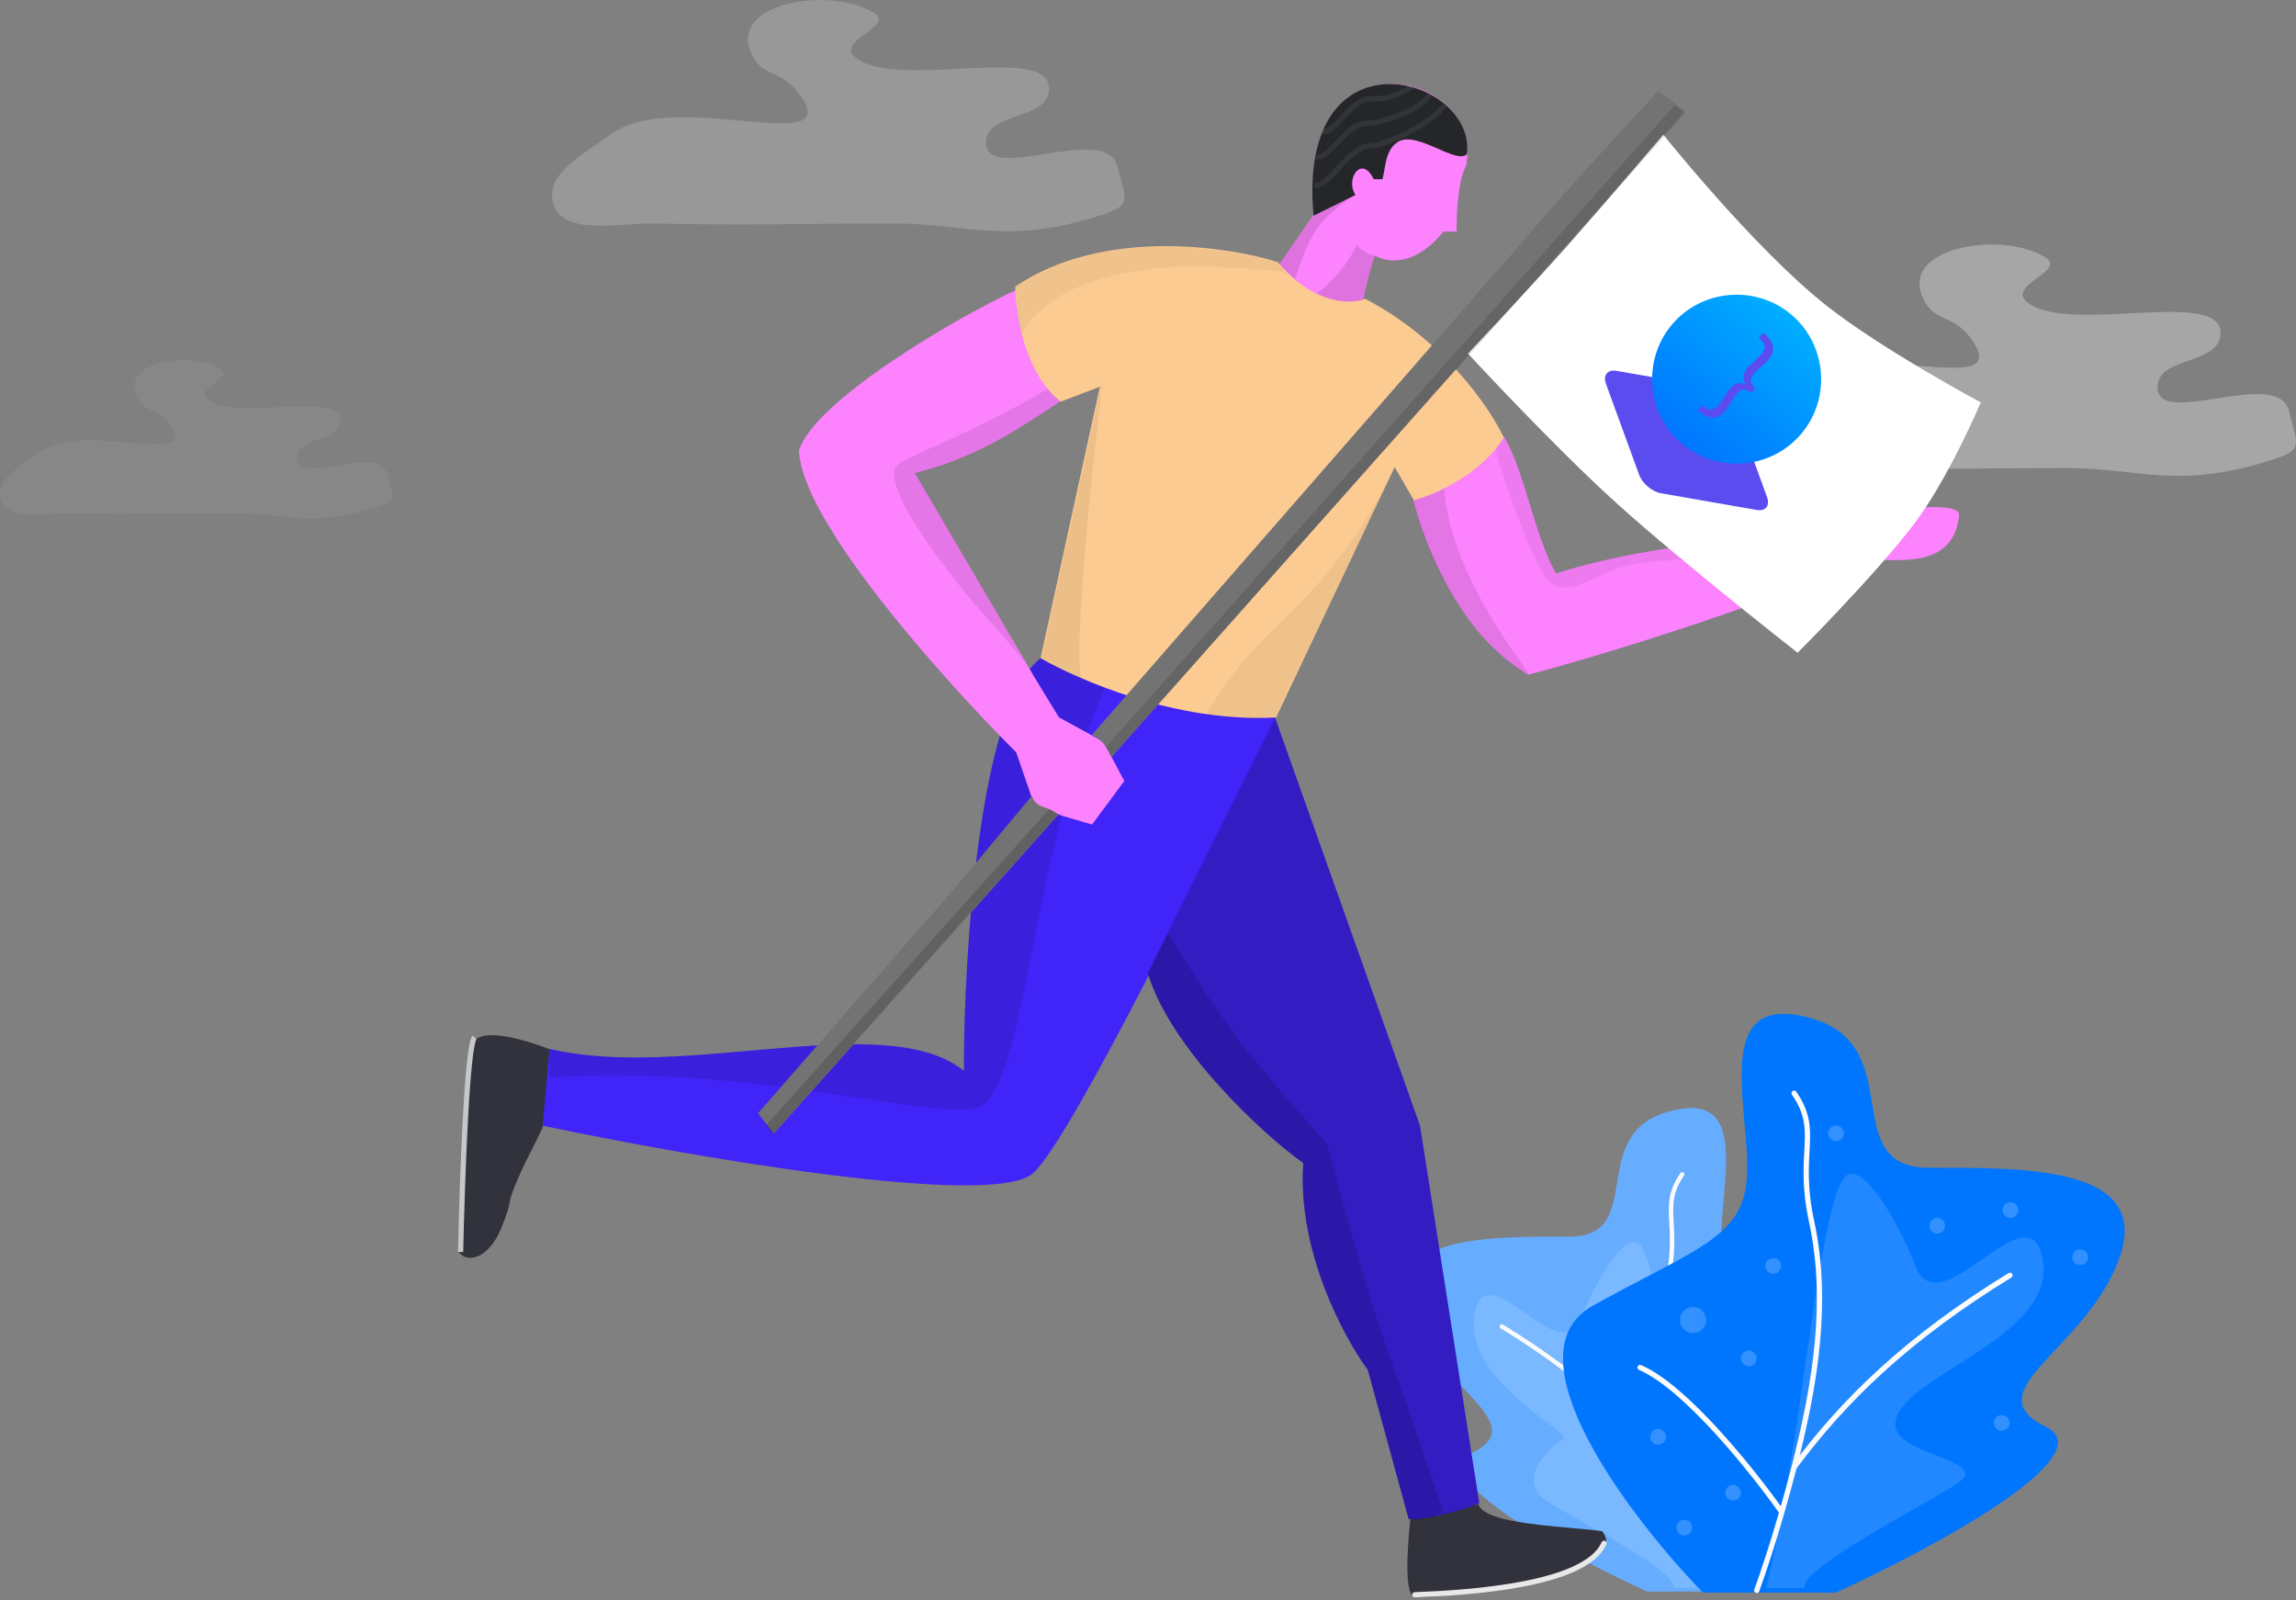 <svg width="287" height="200" viewBox="0 0 287 200" fill="none" xmlns="http://www.w3.org/2000/svg">
<rect x="0" y="0" width="287" height="200" fill="#808080" stroke="none"/>
<defs>
<linearGradient id="paint0_linear" x1="223.877" y1="39.289" x2="210.277" y2="55.496" gradientUnits="userSpaceOnUse">
<stop stop-color="#00AEFF"/>
<stop offset="1" stop-color="#0076FF"/>
</linearGradient>
<clipPath id="clip0">
<rect width="287" height="200" fill="white"/>
</clipPath>
</defs>
<g clip-path="url(#clip0)">
<path d="M240.174 36.763C238.085 30.817 250.245 28.871 255.633 32.139C258.474 33.861 250.814 35.591 253.357 37.729C258.494 42.052 278.761 35.55 277.511 42.146C276.879 45.487 270.074 44.701 269.712 48.082C269.084 53.964 284.733 45.648 286.139 51.395C287.247 55.919 288.03 56.214 283.586 57.606C272.128 61.195 267.196 58.503 258.463 58.503C245.23 58.503 240.652 58.751 228.164 58.503C223.88 58.418 216.85 60.119 215.604 56.019C214.493 52.365 219.159 49.926 223.058 47.184C230.984 41.612 252.62 50.563 246.246 42.146C243.946 39.107 241.436 40.36 240.174 36.763Z" fill="white" fill-opacity="0.3"/>
<path d="M93.737 6.2C91.648 0.254 103.808 -1.692 109.196 1.575C112.036 3.297 104.377 5.028 106.919 7.166C112.056 11.488 132.323 4.986 131.075 11.583C130.442 14.924 123.637 14.137 123.276 17.518C122.647 23.401 138.295 15.085 139.702 20.831C140.809 25.355 141.593 25.65 137.148 27.043C125.691 30.631 120.759 27.94 112.026 27.94C98.792 27.94 94.215 28.188 81.728 27.94C77.443 27.855 70.414 29.555 69.167 25.455C68.055 21.802 72.722 19.363 76.62 16.621C84.547 11.048 106.183 19.999 99.81 11.583C97.509 8.543 95 9.797 93.737 6.2Z" fill="white" fill-opacity="0.19"/>
<path d="M16.938 49.245C15.508 45.174 23.834 43.842 27.523 46.079C29.468 47.258 24.224 48.443 25.964 49.907C29.481 52.866 43.358 48.414 42.504 52.931C42.071 55.218 37.411 54.68 37.164 56.995C36.733 61.023 47.447 55.329 48.411 59.264C49.169 62.361 49.705 62.563 46.662 63.516C38.818 65.974 35.44 64.131 29.461 64.131C20.399 64.131 17.265 64.301 8.715 64.131C5.781 64.073 0.968 65.237 0.114 62.43C-0.647 59.928 2.548 58.258 5.218 56.381C10.645 52.565 25.46 58.694 21.096 52.931C19.52 50.85 17.803 51.708 16.938 49.245Z" fill="white" fill-opacity="0.06"/>
<path d="M231.254 168.945C240.418 174.015 227.436 191.044 219.8 198.924H205.906C196.035 194.415 177.828 184.642 183.97 181.62C191.648 177.841 179.705 173.576 176.293 163.948C172.88 154.321 186.408 154.565 196.157 154.565C205.906 154.565 198.229 141.89 208.466 138.966C218.701 136.041 215.168 147.375 215.168 154.565C215.168 161.755 219.8 162.608 231.254 168.945Z" fill="#66ADFF"/>
<path d="M205.262 155.889C207.848 160.198 209.627 184.154 213.202 198.453H209.18C209.79 196.503 197.359 190.165 193.338 187.607C189.316 185.048 193.825 180.661 195.409 179.928C196.994 179.197 182.126 172.373 184.441 163.598C186.159 157.089 195.149 171.279 197.603 164.817C199.16 160.716 203.435 152.842 205.262 155.889Z" fill="white" fill-opacity="0.13"/>
<path d="M213.919 198.79C213.971 198.933 214.128 199.006 214.27 198.955C214.413 198.903 214.486 198.746 214.435 198.604L213.919 198.79ZM211.821 190.455C211.779 190.31 211.627 190.226 211.481 190.268C211.336 190.31 211.252 190.462 211.294 190.607L211.821 190.455ZM210.502 146.939C210.589 146.814 210.558 146.643 210.434 146.557C210.31 146.47 210.139 146.501 210.052 146.625L210.502 146.939ZM208.45 160.17L208.718 160.228L208.45 160.17ZM210.012 185.907C210.049 186.054 210.199 186.142 210.345 186.105C210.492 186.067 210.58 185.917 210.543 185.771L210.012 185.907ZM210.057 186.002C210.147 186.124 210.319 186.149 210.44 186.059C210.562 185.969 210.587 185.797 210.497 185.676L210.057 186.002ZM187.875 165.558C187.746 165.479 187.577 165.52 187.498 165.649C187.419 165.778 187.459 165.947 187.588 166.026L187.875 165.558ZM210.543 185.771C210.505 185.624 210.356 185.536 210.209 185.574C210.062 185.611 209.974 185.761 210.012 185.907L210.543 185.771ZM211.294 190.607C211.336 190.753 211.488 190.837 211.633 190.795C211.779 190.753 211.863 190.601 211.821 190.455L211.294 190.607ZM211.333 190.373C211.246 190.497 211.276 190.668 211.399 190.755C211.523 190.843 211.694 190.813 211.781 190.689L211.333 190.373ZM226.471 175.672C226.61 175.612 226.675 175.451 226.615 175.312C226.556 175.172 226.395 175.108 226.255 175.168L226.471 175.672ZM214.435 198.604C213.688 196.539 212.765 193.725 211.821 190.455L211.294 190.607C212.241 193.887 213.168 196.712 213.919 198.79L214.435 198.604ZM210.052 146.625C209.333 147.658 208.951 148.574 208.763 149.487C208.577 150.395 208.587 151.286 208.633 152.255C208.725 154.19 208.966 156.496 208.182 160.112L208.718 160.228C209.519 156.532 209.272 154.155 209.18 152.229C209.135 151.267 209.129 150.434 209.301 149.597C209.471 148.765 209.82 147.917 210.502 146.939L210.052 146.625ZM208.182 160.112C206.387 168.396 207.724 177.009 210.012 185.907L210.543 185.771C208.261 176.894 206.951 168.384 208.718 160.228L208.182 160.112ZM210.497 185.676C205.276 178.639 198.628 172.157 187.875 165.558L187.588 166.026C198.284 172.589 204.879 179.024 210.057 186.002L210.497 185.676ZM210.012 185.907C210.434 187.55 210.866 189.124 211.294 190.607L211.821 190.455C211.394 188.977 210.963 187.408 210.543 185.771L210.012 185.907ZM211.781 190.689C213.249 188.605 215.749 185.348 218.476 182.359C219.839 180.864 221.256 179.44 222.627 178.264C224.001 177.085 225.315 176.167 226.471 175.672L226.255 175.168C225.023 175.695 223.66 176.655 222.27 177.848C220.877 179.043 219.443 180.484 218.071 181.989C215.325 184.998 212.811 188.274 211.333 190.373L211.781 190.689Z" fill="#FBFBFB"/>
<path d="M199.15 163.17C188.181 169.239 203.721 189.622 212.863 199.057H229.492C241.31 193.658 263.103 181.96 255.751 178.341C246.56 173.82 260.857 168.714 264.941 157.189C269.025 145.665 252.833 145.957 241.164 145.957C229.492 145.957 238.683 130.786 226.431 127.285C214.176 123.784 218.407 137.35 218.407 145.957C218.407 154.564 212.863 155.585 199.15 163.17Z" fill="#0076FF"/>
<path d="M230.264 147.542C227.17 152.7 225.04 181.376 220.76 198.492H225.574C224.846 196.157 239.725 188.571 244.539 185.508C249.351 182.444 236.914 181.986 236.914 178.068C236.914 171.963 257.96 167.273 255.188 156.77C253.132 148.979 242.37 165.965 239.433 158.229C237.568 153.32 232.453 143.895 230.264 147.542Z" fill="white" fill-opacity="0.13"/>
<path d="M219.285 198.673C219.223 198.843 219.311 199.031 219.482 199.093C219.652 199.154 219.84 199.066 219.902 198.896L219.285 198.673ZM223.044 189.1C223.094 188.926 222.994 188.744 222.82 188.694C222.646 188.644 222.464 188.744 222.413 188.918L223.044 189.1ZM224.531 136.453C224.427 136.304 224.222 136.267 224.074 136.371C223.925 136.475 223.889 136.679 223.992 136.828L224.531 136.453ZM226.448 152.666L226.769 152.597L226.448 152.666ZM223.944 183.311C223.898 183.486 224.004 183.665 224.18 183.71C224.355 183.756 224.534 183.65 224.579 183.474L223.944 183.311ZM223.998 183.197C223.89 183.343 223.92 183.548 224.066 183.656C224.211 183.764 224.417 183.734 224.525 183.588L223.998 183.197ZM251.42 159.676C251.574 159.581 251.623 159.379 251.528 159.225C251.433 159.07 251.231 159.022 251.077 159.117L251.42 159.676ZM224.579 183.474C224.624 183.299 224.519 183.12 224.343 183.075C224.168 183.03 223.989 183.135 223.944 183.311L224.579 183.474ZM222.413 188.918C222.363 189.092 222.463 189.274 222.638 189.325C222.812 189.375 222.994 189.275 223.044 189.1L222.413 188.918ZM222.46 189.198C222.565 189.346 222.769 189.382 222.917 189.278C223.066 189.173 223.101 188.969 222.997 188.82L222.46 189.198ZM205.135 170.619C204.968 170.547 204.775 170.625 204.704 170.791C204.632 170.958 204.71 171.151 204.876 171.222L205.135 170.619ZM219.902 198.896C220.801 196.409 221.911 193.027 223.044 189.1L222.413 188.918C221.284 192.833 220.178 196.201 219.285 198.673L219.902 198.896ZM223.992 136.828C224.808 137.999 225.226 139.014 225.431 140.01C225.636 141.012 225.629 142.01 225.574 143.161C225.465 145.466 225.169 148.311 226.128 152.736L226.769 152.597C225.831 148.269 226.12 145.508 226.23 143.192C226.285 142.032 226.296 140.965 226.073 139.878C225.849 138.786 225.392 137.689 224.531 136.453L223.992 136.828ZM226.128 152.736C228.243 162.499 226.674 172.686 223.944 183.311L224.579 183.474C227.317 172.824 228.918 162.514 226.769 152.597L226.128 152.736ZM224.525 183.588C230.724 175.236 238.618 167.532 251.42 159.676L251.077 159.117C238.206 167.015 230.249 174.775 223.998 183.197L224.525 183.588ZM223.944 183.311C223.441 185.27 222.925 187.148 222.413 188.918L223.044 189.1C223.557 187.325 224.075 185.44 224.579 183.474L223.944 183.311ZM222.997 188.82C221.228 186.307 218.218 182.386 214.932 178.785C213.289 176.984 211.573 175.258 209.905 173.827C208.241 172.399 206.609 171.251 205.135 170.619L204.876 171.222C206.261 171.815 207.833 172.914 209.478 174.325C211.118 175.733 212.815 177.438 214.447 179.227C217.711 182.805 220.704 186.703 222.46 189.198L222.997 188.82Z" fill="#FBFBFB"/>
<path fill-rule="evenodd" clip-rule="evenodd" d="M68.805 131.189C68.805 131.189 60.301 127.701 59.102 130.426C57.903 133.152 57.358 156.5 57.358 156.5C58.411 157.99 61.108 157.223 62.591 153.647C63.495 151.467 63.595 150.895 63.688 150.362C63.785 149.803 63.875 149.286 64.88 146.997C65.383 145.853 66.017 144.596 66.58 143.481C67.237 142.181 67.796 141.074 67.933 140.565L68.805 131.189ZM176.299 189.842C176.299 189.842 175.209 199 176.735 199.562C178.261 200.125 204.644 197.038 200.283 191.386C199.2 191.231 197.806 191.107 196.299 190.972C191.433 190.533 185.385 189.99 184.803 188.006L176.299 189.842Z" fill="#31323B"/>
<path d="M57.576 156.482C57.757 147.942 58.361 130.622 59.32 129.663" stroke="#C4C8CA" stroke-width="0.654"/>
<path fill-rule="evenodd" clip-rule="evenodd" d="M143.58 121.931C137.465 133.813 131.701 144.214 129.202 146.579C124.318 151.201 86.248 144.58 67.823 140.692L68.696 131.098C76.178 132.876 85.241 132.075 93.88 131.312C104.752 130.351 114.952 129.45 120.48 133.823C120.48 119.142 122.399 88.275 130.074 82.257C135.307 84.946 148.52 90.172 159.51 89.561C159.476 89.633 159.441 89.706 159.407 89.779L177.498 140.692L184.911 187.897C182.949 188.66 178.436 190.034 176.081 189.86L170.978 171.217C167.961 167.147 162.125 156.282 162.91 145.38C157.701 141.643 146.449 131.103 143.58 121.931Z" fill="#4124F7"/>
<path d="M68.696 131.098V134.678C93.116 132.951 115.356 139.802 121.898 138.494C128.439 137.185 128.439 106.987 138.251 85.72C134.819 84.496 131.94 83.216 130.074 82.257C122.399 88.275 120.48 119.142 120.48 133.823C110.56 125.974 85.594 135.114 68.696 131.098Z" fill="black" fill-opacity="0.11"/>
<path d="M177.498 140.692L159.401 89.761L143.484 121.613C146.187 130.858 157.641 141.6 162.91 145.38C162.125 156.282 167.961 167.147 170.978 171.217L176.081 189.86C178.436 190.034 182.949 188.66 184.912 187.897L177.498 140.692Z" fill="black" fill-opacity="0.22"/>
<path d="M176.081 189.86C178.436 190.034 178.479 189.842 180.442 189.079C180.442 189.079 176.429 177.117 173.573 169.128C170.11 159.44 165.942 143.072 165.942 143.072C165.942 143.072 159.677 136.033 156.021 131.516C151.744 126.233 145.991 116.581 145.991 116.581L143.484 121.613C146.187 130.858 157.641 141.6 162.91 145.38C162.125 156.282 167.961 167.147 170.978 171.217L176.081 189.86Z" fill="black" fill-opacity="0.13"/>
<path fill-rule="evenodd" clip-rule="evenodd" d="M170.412 37.449C170.702 35.923 171.554 32.522 171.903 31.998C173.886 32.975 177.061 33.055 180.442 28.946H182.077C182.041 26.983 182.23 22.579 183.276 20.66C185.457 9.431 164.634 4.198 164.198 22.732V26.874L159.946 32.979L157.983 36.359C158.601 38.612 161.516 42.726 168.231 41.156L170.412 37.449ZM129.311 84.655L114.375 59.144C121.244 57.4 126.699 54.168 132.473 50.172C127.763 45.262 126.876 38.845 127.022 36.25C119.39 39.739 101.729 50.172 99.876 56.31C100.137 65.119 118.082 85.128 127.022 94.031L129.311 100.664L132.8 101.972L136.506 103.062L140.54 97.611L137.924 92.705L132.364 89.653L129.311 84.655ZM191.017 84.328C182.382 79.357 177.825 67.575 176.626 62.306C182.186 60.671 186.656 57.073 187.855 54.456C189.064 56.069 190.067 59.304 191.125 62.719V62.719C192.128 65.953 193.18 69.349 194.505 71.682C201.156 69.484 211.767 67.721 217.072 67.866C222.377 68.011 230.155 65.359 230.155 65.359C230.467 65.062 230.794 64.745 231.13 64.422C233.299 62.328 235.732 59.981 235.279 61.416L234.843 64.486C238.55 63.16 245.381 62.851 244.873 64.486C244.227 70.3 238.999 70.112 234.806 69.962C234.047 69.935 233.321 69.909 232.662 69.92C224.115 74.455 200.174 82.002 191.017 84.328Z" fill="#FC82FE"/>
<path d="M161.908 34.815C161.298 34.641 160.527 33.652 159.946 32.962L164.198 26.966L169.322 24.349C169.322 24.349 165.991 26.61 164.743 28.383C163.052 30.783 161.908 34.815 161.908 34.815Z" fill="black" fill-opacity="0.12"/>
<path d="M180.333 61.089C179.548 61.874 177.971 61.961 176.626 62.397C179.679 75.698 189.163 84.201 191.126 84.201C178.915 67.848 181.118 60.304 180.333 61.089Z" fill="black" fill-opacity="0.1"/>
<path d="M193.306 72.318C191.501 69.876 188.146 60.907 186.983 56.292C186.916 56.031 187.428 55.566 187.964 54.875C189.272 55.311 191.344 64.905 194.505 71.664C209.659 66.976 215.982 68.939 224.377 66.976C222.197 68.284 220.016 69.157 215.001 70.029C213.283 70.328 205.516 69.171 200.72 71.664C198.648 72.464 195.159 74.826 193.306 72.318Z" fill="black" fill-opacity="0.06"/>
<path d="M112.522 57.819C116.817 55.551 121.789 54.003 131.055 48.552L132.363 50.078C127.458 54.221 119.063 58.036 114.484 59.236L128.221 82.893L124.95 78.969C121.287 75.218 108.597 59.89 112.522 57.819Z" fill="black" fill-opacity="0.09"/>
<path d="M169.431 24.367L164.198 26.966C162.017 3.199 184.475 9.431 183.385 19.243C182.077 20.66 177.156 16.287 174.773 17.717C173.137 18.698 173.21 20.878 172.81 22.405H171.72C170.194 19.243 168.122 22.405 169.431 24.367Z" fill="#242629"/>
<path d="M164.525 19.552C166.051 20.097 168.21 15.497 170.739 15.41C173.268 15.322 177.825 13.556 178.697 11.812" stroke="white" stroke-opacity="0.07" stroke-width="0.654"/>
<path d="M165.288 16.391C166.814 16.936 168.753 12.357 171.284 12.357C173.246 12.357 174.337 12.139 176.517 10.831" stroke="white" stroke-opacity="0.07" stroke-width="0.654"/>
<path d="M164.307 23.15C165.833 23.695 168.646 18.331 171.175 18.244C173.704 18.157 179.679 14.864 180.551 13.12" stroke="white" stroke-opacity="0.07" stroke-width="0.654"/>
<path d="M137.488 48.334L132.582 50.205C128.046 46.629 126.913 39.121 126.913 35.814C137.64 28.488 153.259 30.727 159.728 32.761C164.263 38.169 168.885 38.067 170.63 37.34C180.398 42.399 186.256 51.004 187.964 54.675C185.173 59.297 179.315 61.834 176.735 62.524L174.336 58.381L159.51 89.67C147.125 90.368 134.908 85.019 130.074 82.257L137.488 48.334Z" fill="#FBCB92"/>
<path d="M174.664 57.928L159.51 89.325C158.42 90.089 153.52 89.689 150.788 89.325C158.201 76.461 164.961 77.115 174.664 57.928Z" fill="#0A0A0A" fill-opacity="0.05"/>
<path fill-rule="evenodd" clip-rule="evenodd" d="M136.506 91.833L196.468 23.15L207.261 11.376L210.64 13.883L138.905 94.667C138.905 94.667 138.43 93.523 137.924 92.923C137.493 92.414 136.506 91.833 136.506 91.833ZM119.717 110.584L128.984 99.464C129.3 100.476 129.983 100.718 130.714 100.976C131.243 101.163 131.797 101.359 132.255 101.863L96.714 141.71L94.752 139.148L119.717 110.584Z" fill="#737373"/>
<path d="M228.302 38.195C219.251 31.047 207.915 16.827 207.915 16.827C207.915 16.827 200.954 25.015 196.25 30.345C191.369 35.875 183.494 44.191 183.494 44.191C183.494 44.191 194.271 55.872 202.246 63.051C210.515 70.496 224.704 81.585 224.704 81.585C224.704 81.585 234.287 72.011 239.204 65.559C243.602 59.785 247.598 50.296 247.598 50.296C247.598 50.296 235.283 43.707 228.302 38.195Z" fill="white"/>
<path fill-rule="evenodd" clip-rule="evenodd" d="M200.801 193.026C200.873 192.86 200.798 192.668 200.632 192.596C200.467 192.522 200.274 192.598 200.202 192.764C199.677 193.963 198.431 194.957 196.667 195.775C194.913 196.588 192.7 197.199 190.328 197.657C185.584 198.575 180.263 198.874 176.832 199L176.856 199.654C180.293 199.528 185.656 199.227 190.452 198.3C192.849 197.836 195.12 197.212 196.942 196.368C198.757 195.529 200.181 194.443 200.801 193.026ZM200.801 193.026L200.202 192.764L200.801 193.026ZM176.832 199C176.652 199.006 176.51 199.159 176.517 199.34C176.524 199.519 176.676 199.661 176.856 199.654L176.832 199Z" fill="#E8E8E8"/>
<path d="M169.649 30.563C169.213 31.436 167.904 34.052 164.634 36.669C167.468 38.195 170.374 37.581 170.412 37.432C170.521 36.996 171.066 34.052 171.938 31.872C171.284 32.09 169.867 31.108 169.649 30.563Z" fill="black" fill-opacity="0.12"/>
<path d="M137.815 47.571L130.183 82.239L135.198 84.856C134.108 82.457 136.434 58.836 137.815 47.571Z" fill="black" fill-opacity="0.06"/>
<path d="M127.785 41.684C127.087 39.939 126.985 36.959 127.022 35.687C136.615 28.884 152.314 30.563 159.946 32.853L160.6 34.052L158.42 33.725L150.352 33.289C133.955 33.289 129.02 39.14 127.785 41.684Z" fill="black" fill-opacity="0.04"/>
<path d="M209.332 13.12L138.251 93.359L139.014 94.449L210.64 14.101L209.332 13.12Z" fill="black" fill-opacity="0.12"/>
<path d="M95.733 140.674L131.164 101.1L132.255 101.754L96.605 141.764L95.733 140.674Z" fill="black" fill-opacity="0.16"/>
<path d="M211.622 166.621C212.525 166.621 213.257 165.889 213.257 164.986C213.257 164.082 212.525 163.35 211.622 163.35C210.718 163.35 209.986 164.082 209.986 164.986C209.986 165.889 210.718 166.621 211.622 166.621Z" fill="white" fill-opacity="0.2"/>
<path d="M218.599 170.764C219.141 170.764 219.58 170.324 219.58 169.783C219.58 169.241 219.141 168.801 218.599 168.801C218.057 168.801 217.618 169.241 217.618 169.783C217.618 170.324 218.057 170.764 218.599 170.764Z" fill="white" fill-opacity="0.2"/>
<path d="M221.651 159.207C222.193 159.207 222.633 158.768 222.633 158.226C222.633 157.684 222.193 157.245 221.651 157.245C221.109 157.245 220.67 157.684 220.67 158.226C220.67 158.768 221.109 159.207 221.651 159.207Z" fill="white" fill-opacity="0.2"/>
<path d="M229.501 142.636C230.043 142.636 230.482 142.197 230.482 141.655C230.482 141.113 230.043 140.674 229.501 140.674C228.959 140.674 228.52 141.113 228.52 141.655C228.52 142.197 228.959 142.636 229.501 142.636Z" fill="white" fill-opacity="0.2"/>
<path d="M242.147 154.193C242.689 154.193 243.128 153.753 243.128 153.211C243.128 152.669 242.689 152.23 242.147 152.23C241.605 152.23 241.166 152.669 241.166 153.211C241.166 153.753 241.605 154.193 242.147 154.193Z" fill="white" fill-opacity="0.2"/>
<path d="M251.305 152.23C251.847 152.23 252.286 151.791 252.286 151.249C252.286 150.707 251.847 150.268 251.305 150.268C250.763 150.268 250.324 150.707 250.324 151.249C250.324 151.791 250.763 152.23 251.305 152.23Z" fill="white" fill-opacity="0.2"/>
<path d="M260.027 158.117C260.568 158.117 261.008 157.678 261.008 157.136C261.008 156.594 260.568 156.155 260.027 156.155C259.485 156.155 259.045 156.594 259.045 157.136C259.045 157.678 259.485 158.117 260.027 158.117Z" fill="white" fill-opacity="0.2"/>
<path d="M207.261 180.576C207.803 180.576 208.242 180.136 208.242 179.594C208.242 179.052 207.803 178.613 207.261 178.613C206.719 178.613 206.28 179.052 206.28 179.594C206.28 180.136 206.719 180.576 207.261 180.576Z" fill="white" fill-opacity="0.2"/>
<path d="M216.636 187.553C217.178 187.553 217.618 187.114 217.618 186.572C217.618 186.03 217.178 185.59 216.636 185.59C216.095 185.59 215.655 186.03 215.655 186.572C215.655 187.114 216.095 187.553 216.636 187.553Z" fill="white" fill-opacity="0.2"/>
<path d="M250.215 178.831C250.757 178.831 251.196 178.392 251.196 177.85C251.196 177.308 250.757 176.869 250.215 176.869C249.673 176.869 249.234 177.308 249.234 177.85C249.234 178.392 249.673 178.831 250.215 178.831Z" fill="white" fill-opacity="0.2"/>
<path d="M210.531 191.914C211.073 191.914 211.512 191.474 211.512 190.932C211.512 190.391 211.073 189.951 210.531 189.951C209.989 189.951 209.55 190.391 209.55 190.932C209.55 191.474 209.989 191.914 210.531 191.914Z" fill="white" fill-opacity="0.2"/>
<path d="M220.883 62.135L216.723 50.736C216.333 49.655 215.105 48.625 213.973 48.428L202.073 46.352C200.941 46.155 200.368 46.888 200.734 47.948L204.894 59.347C205.285 60.428 206.512 61.459 207.644 61.655L219.544 63.731C220.701 63.949 221.274 63.216 220.883 62.135Z" fill="#5B4CF0"/>
<path d="M225.18 54.192C221.43 58.661 214.722 59.225 210.277 55.496C205.833 51.767 205.244 45.038 208.974 40.593C212.703 36.148 219.432 35.56 223.877 39.289C228.321 43.019 228.931 49.723 225.18 54.192Z" fill="url(#paint0_linear)"/>
<path d="M218.865 49.101C218.005 48.38 217.45 48.793 217.12 49.186C216.852 49.505 216.613 49.89 216.394 50.25C216.175 50.611 215.936 50.996 215.648 51.34C214.617 52.567 213.485 52.37 212.478 51.526L212.233 51.32L212.789 50.657L212.986 50.822C213.673 51.398 214.277 51.277 214.854 50.59C215.101 50.295 215.279 49.984 215.522 49.644C215.72 49.308 215.918 48.972 216.207 48.628C216.866 47.843 217.56 47.714 218.203 48.044L218.224 48.02C217.807 47.419 217.793 46.738 218.453 45.952C218.721 45.633 219.017 45.379 219.334 45.101C219.606 44.827 219.902 44.574 220.129 44.303C220.685 43.641 220.749 43.066 220.057 42.444L219.836 42.258L220.392 41.596L220.638 41.802C221.669 42.667 222.039 43.772 221.091 44.902C220.803 45.246 220.486 45.524 220.148 45.826C219.811 46.129 219.473 46.431 219.185 46.775C218.834 47.193 218.545 47.787 219.404 48.508L218.889 49.122L218.865 49.101Z" fill="#5B4CF0"/>
</g>
</svg>
